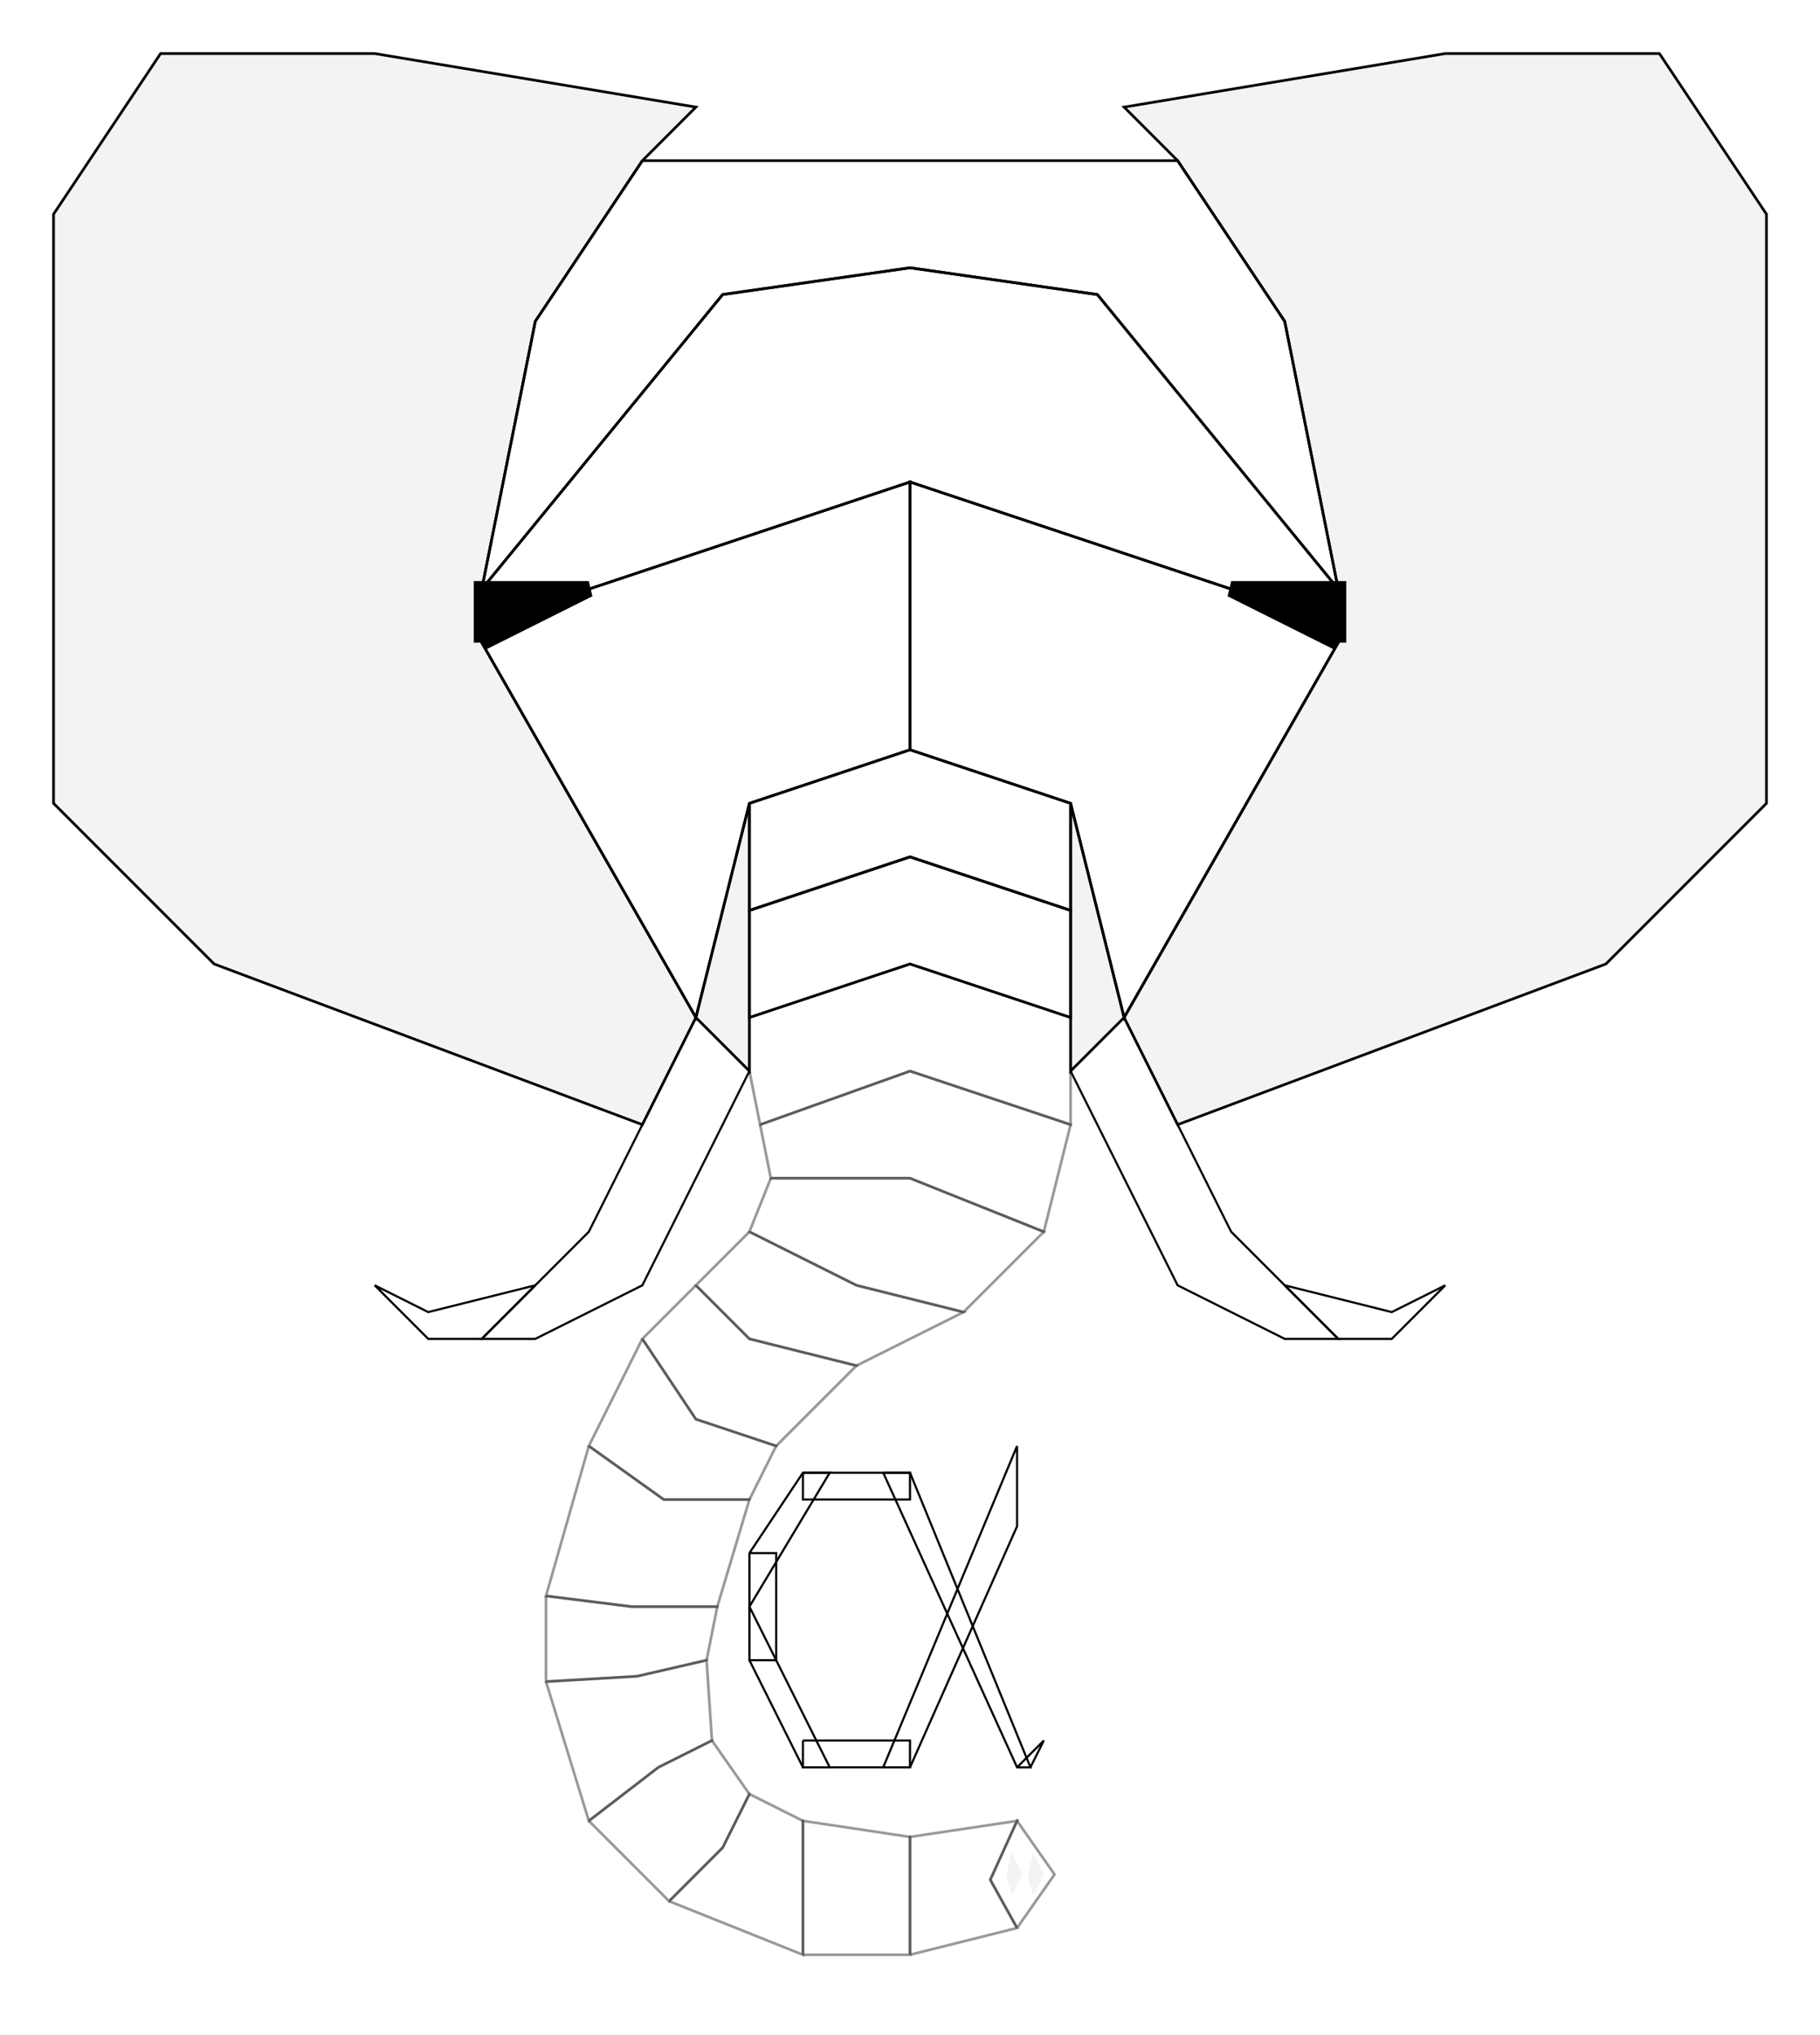 <svg xmlns="http://www.w3.org/2000/svg" width="34" height="38" viewBox='0 0 34 38' shape-rendering='geometricPrecision' role='img' aria-labelledby='title'><title>Azure Alphant logo</title><defs><style>path{stroke-width:.05;}.bg,.ivory,.bone,.nostril{stroke-width:.05;}.clear,.shadow,.black,.textivory,.textbone{stroke:#000;}.clear,.nose{fill:rgba(0,0,0,0);}.shadow,.nostril{fill:rgba(0,0,0,.05);}.bg{fill:transparent;}.alephant,.blue{fill:transparent;}.black{fill:#000;stroke-width:.3;}.ivory,.textivory,.bone,.textbone{fill:transparent;stroke-width:.04;stroke:#000;}.nose{stroke:rgba(0,0,0,.4);}</style></defs><path d="M0 0 0 38 34 38 34 0 0 0" fill="#0000" class="bg" role="presentation"/><path d="M14 20 13 19 12 21 4 18 1 15 1 4 3 1 7 1 13 2 12 3 22 3 21 2 27 1 31 1 33 4 33 15 30 18 22 21 21 19 20 20 20 21 19.5 23 18 24.5 16 25.5 14.5 27 14 28 13.4 30 13.2 31 13.3 32.5 14 33.5 15 34 17 34.3 19 34 19.7 35 19 36 17 36.5 15 36.5 12.5 35.5 11 34 10.2 31.4 10.2 29.8 11 27 12 25 13 24 14 23 14.4 22 14.2 21 14 20" class="blue" role="presentation"/><path d="M14 20 13 19 12 21 4 18 1 15 1 4 3 1 7 1 13 2 12 3 22 3 21 2 27 1 31 1 33 4 33 15 30 18 22 21 21 19 20 20 20 21 19.5 23 18 24.5 16 25.5 14.5 27 14 28 13.4 30 13.2 31 13.3 32.5 14 33.5 15 34 17 34.3 19 34 19.7 35 19 36 17 36.5 15 36.5 12.5 35.5 11 34 10.2 31.4 10.2 29.8 11 27 12 25 13 24 14 23 14.4 22 14.2 21 14 20" class="alephant" role="presentation"/><path d="M12 3 22 3 24 6 25 11 20.5 5.5 17 5 13.5 5.5 9 11 10 6 12 3" class="clear" role="presentation"/><path d="M25 11 20.5 5.5 17 5 13.5 5.5 9 11 11 11 17 9 23 11 25 11" class="clear" role="presentation"/><path d="M9 12 11 11 17 9 17 14 14 15 13 19 9 12" class="clear" role="presentation"/><path d="M25 12 23 11 17 9 17 14 20 15 21 19 25 12" class="clear" role="presentation"/><path d="M9 12 9 11 11 11 9 12" class="black" role="presentation"/><path d="M25 12 23 11 25 11 25 12" class="black" role="presentation"/><path d="M14 15 13 19 14 20 14 15" class="shadow" role="presentation"/><path d="M20 15 21 19 20 20 20 15" class="shadow" role="presentation"/><path d="M13 19 12 21 4 18 1 15 1 4 3 1 7 1 13 2 12 3 10 6 9 11 9 12 13 19" class="shadow" role="presentation"/><path d="M22 3 21 2 27 1 31 1 33 4 33 15 30 18 22 21 21 19 25 12 25 11 24 6 22 3" class="shadow" role="presentation"/><path d="M14 20 13 19 11 23 9 25 10 25 12 24 14 20" class="ivory" role="presentation"/><path d="M10 24 9 25 8 25 7 24 8 24.5 10 24" class="bone" role="presentation"/><path d="M20 20 21 19 22 21 23 23 25 25 24 25 22 24 20 20" class="ivory" role="presentation"/><path d="M24 24 25 25 26 25 27 24 26 24.5 24 24" class="bone" role="presentation"/><path d="M14 15 14 17 17 16 20 17 20 15 17 14 14 15" class="clear" role="presentation"/><path d="M14 17 17 16 20 17 20 19 17 18 14 19 14 17" class="clear" role="presentation"/><path d="M14 19 17 18 20 19 20 21 17 20 14.2 21 14 20 14 19" class="nose" role="presentation"/><path d="M14.2 21 17 20 20 21 19.5 23 17 22 14.4 22 14.2 21" class="nose" role="presentation"/><path d="M14.4 22 17 22 19.5 23 18 24.5 16 24 14 23 14.4 22" class="nose" role="presentation"/><path d="M14 23 16 24 18 24.5 16 25.5 14 25 13 24 14 23" class="nose" role="presentation"/><path d="M13 24 14 25 16 25.5 14.5 27 13 26.5 12 25 13 24" class="nose" role="presentation"/><path d="M12 25 13 26.5 14.5 27 14 28 12.4 28 11 27 12 25" class="nose" role="presentation"/><path d="M11 27 12.4 28 14 28 13.4 30 11.8 30 10.2 29.8 11 27" class="nose" role="presentation"/><path d="M10.2 29.8 11.8 30 13.4 30 13.2 31 11.9 31.3 10.2 31.4 10.2 29.8" class="nose" role="presentation"/><path d="M10.2 31.4 11.9 31.3 13.2 31 13.3 32.5 12.3 33 11 34 10.2 31.4" class="nose" role="presentation"/><path d="M11 34 12.3 33 13.3 32.5 14 33.5 13.5 34.5 12.5 35.5 11 34" class="nose" role="presentation"/><path d="M12.5 35.5 13.5 34.5 14 33.5 15 34 15 36.5 12.5 35.5" class="nose" role="presentation"/><path d="M15 36.5 15 34 17 34.3 17 36.5 15 36.5" class="nose" role="presentation"/><path d="M17 36.5 17 34.3 19 34 18.5 35.1 19 36 17 36.5" class="nose" role="presentation"/><path d="M19 36 18.5 35.1 19 34 19.7 35 19 36" class="nose" role="presentation"/><path d="M19.1 35 18.9 34.6 18.8 35 18.9 35.4 19.1 35" class="nostril" role="presentation"/><path d="M19.2 35 19.3 34.6 19.5 35 19.3 35.4 19.2 35" class="nostril" role="presentation"/><path d="M15 27.5 17 27.5 17 28 15 28 15 27.5" class="textbone" role="presentation"/><path d="M14 29 14.5 29 14.5 31 14 31 14 29" class="textbone" role="presentation"/><path d="M15 32.5 17 32.5 17 33 15 33 15 32.5" class="textbone" role="presentation"/><path d="M19 27 16.5 33 17 33 19 28.5 19 27" class="textivory" role="presentation"/><path d="M15.5 33 15 33 14 31 14 30 15.5 33" class="textivory" role="presentation"/><path d="M14 29 15 27.5 15.5 27.5 14 30 14 29" class="textivory" role="presentation"/><path d="M16.5 27.5 17 27.5 19.25 33 19 33 16.5 27.5" class="textivory" role="presentation"/><path d="M19 33 19.25 33 19.5 32.5 19 33" class="textbone" role="presentation"/></svg>